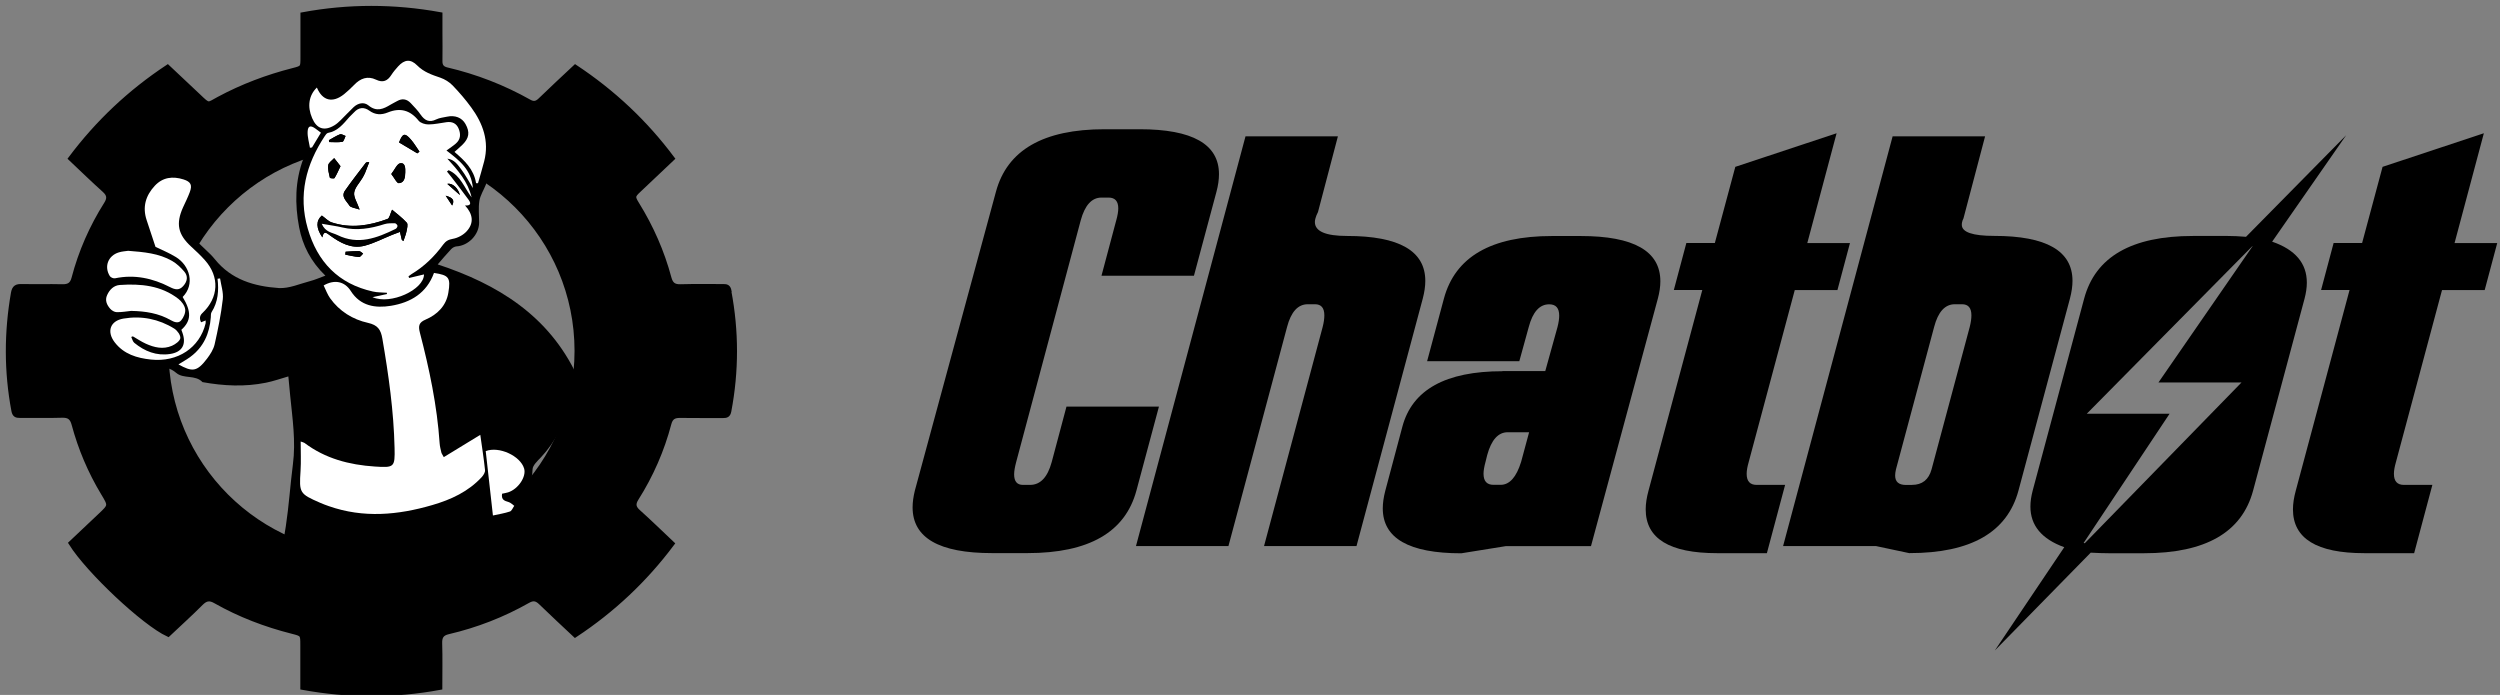 <?xml version="1.0" encoding="UTF-8"?>
<svg id="Capa_1" data-name="Capa 1" xmlns="http://www.w3.org/2000/svg" viewBox="0 0 385.55 107.17">
  <rect x="0" y="0" width="385.55" height="107.17" fill="#808080" stroke="none"/>
  <g>
    <path d="M112.44,44.88c-.11-.59-.36-.71-.88-.7-2.21,.02-4.42-.04-6.62,.03-1.02,.03-1.5-.36-1.76-1.33-1.08-4.04-2.75-7.82-4.95-11.38-.7-1.13-.66-1.31,.29-2.2,1.69-1.6,3.39-3.2,5.14-4.86-4.18-5.59-9.13-10.23-14.94-14.08-1.83,1.72-3.64,3.39-5.4,5.1-.55,.53-1.04,.62-1.7,.25-4.01-2.26-8.25-3.9-12.73-4.95-.75-.18-1.05-.61-1.03-1.36,.03-1.44,0-2.88,0-4.32V2.25c-7.13-1.29-14.11-1.29-21.15,.01v6.59c0,1.61,0,1.63-1.53,2.02-3.98,1.02-7.79,2.45-11.42,4.4-1.75,.94-1.49,1.16-3.15-.43-1.57-1.49-3.15-2.97-4.76-4.48-5.81,3.85-10.74,8.48-14.94,14.08,1.78,1.68,3.45,3.31,5.19,4.87,.77,.69,.84,1.29,.3,2.15-2.25,3.56-3.93,7.38-5,11.46-.26,.99-.8,1.31-1.78,1.29-2.08-.05-4.16,.01-6.24-.03-.78-.02-1.16,.12-1.32,1.02-1.05,6.05-1.07,12.08,.07,18.13,.12,.63,.38,.76,.94,.75,2.18-.02,4.35,.04,6.52-.03,1.06-.03,1.55,.36,1.82,1.37,1.01,3.75,2.51,7.3,4.52,10.63,1.17,1.93,1.15,1.94-.47,3.47-1.51,1.42-3.01,2.84-4.5,4.25,2.71,4.32,11.27,12.34,14.97,14.05,1.68-1.59,3.42-3.15,5.06-4.8,.74-.74,1.35-.84,2.25-.32,3.72,2.11,7.68,3.62,11.82,4.67,1.64,.41,1.63,.44,1.63,2.13v6.52c7.09,1.29,14.08,1.3,21.15,0,0-2.3,.05-4.57-.02-6.83-.03-1.02,.32-1.52,1.31-1.75,4.32-1.01,8.42-2.6,12.28-4.79,.82-.47,1.37-.35,2.02,.29,1.71,1.67,3.48,3.29,5.27,4.98,5.81-3.84,10.76-8.49,14.94-14.08-1.77-1.67-3.46-3.32-5.22-4.9-.74-.66-.81-1.25-.29-2.07,2.27-3.59,3.96-7.44,5.04-11.55,.25-.95,.78-1.26,1.72-1.24,2.21,.04,4.42,0,6.62,.02,.51,0,.78-.08,.9-.69,1.17-6.17,1.17-12.33,0-18.5Zm-55.14,40.92c-17.5,0-31.68-14.18-31.68-31.68s14.18-31.68,31.68-31.68,31.68,14.18,31.68,31.68-14.18,31.68-31.68,31.68Z" style="stroke: #000; stroke-miterlimit: 10; stroke-width: .75px;"/>
    <g>
      <path d="M67.51,40.77c.69-.8,1.36-1.6,2.07-2.35,.2-.21,.53-.4,.81-.42,1.85-.11,3.49-1.8,3.5-3.66,0-1.12-.13-2.27,.04-3.36,.14-.87,.67-1.67,1-2.51,.8-2.08,1.09-4.23,1.09-6.47,0-2.27-.9-4.14-2.12-5.9-.83-1.2-1.8-2.3-2.76-3.4-.79-.91-1.66-1.66-2.91-2.03-1.08-.32-2.11-.96-3.01-1.64-1.24-.94-3.57-1.38-4.62,.17-.33,.48-.7,.96-1.14,1.33-.33,.28-.85,.59-1.21,.52-1.89-.38-3.53-.17-4.88,1.38-.51,.58-1.2,1.02-1.85,1.46-.62,.43-1.14,.13-1.28-.49-.13-.57-.11-1.13-.84-1.22-.8-.1-1.41,.06-1.96,.82-1.13,1.57-.79,3.3-.75,5.01,0,.22,.11,.49,.02,.66-.85,1.6-.68,3.16,.07,4.74,.14,.29,.13,.73,.02,1.03-1.32,3.47-1.34,7.04-.67,10.6,.53,2.79,1.8,5.3,4.05,7.47-.89,.32-1.58,.64-2.32,.83-1.62,.42-3.28,1.18-4.87,1.08-3.75-.26-7.3-1.27-9.85-4.44-.86-1.07-2-1.9-2.89-2.95-1.74-2.08-1.79-2.29-.75-4.67,.23-.53,.57-1.03,.76-1.58,.75-2.25,.76-3.53-1.15-4.08-1.24-.36-2.73-.59-3.91-.24-3.61,1.09-4.53,4.34-3.77,7.85,.25,1.14,.72,2.24,1.06,3.27-1.28,0-2.5-.13-3.67,.04-.87,.13-1.8,.51-2.49,1.04-1.16,.91-1.32,2.72-.64,4.4,.13,.32,.29,.81,.15,1.02-1.23,1.84-.71,3.44,.57,5.01-.83,1.19-.98,2.58-.26,3.77,1.22,2.03,3.07,3.18,5.48,3.64,1.84,.35,3.87-.44,5.54,1,1.14,.98,2.95,.25,4.06,1.43,3.26,.59,6.53,.75,9.79,.09,1.15-.23,2.26-.63,3.45-.97,.1,1.09,.18,2.02,.28,2.94,.35,3.54,.89,7.06,.42,10.64-.41,3.17-.61,6.37-1.09,9.53-.32,2.11-.69,4.22-1.12,6.31,.03,.02,.07,.04,.1,.06,1.21,.71,2.46,1.14,3.86,1.25,3.27,.24,6.66-.34,9.87-.89,6.78-1.16,13.8-2.55,19.99-5.62,0,0,0,0,0,0,.03-.55,.06-1.11,.1-1.66,.23-.05,.69-.21,1.15-.23,2.08-.07,2.95-1.96,2.02-3.79,1.31-1.07,2.05-2.38,2.08-4.18,0-.64,.77-1.33,1.3-1.89,2.22-2.35,3.53-5.2,4.71-8.14,.29-.71,.56-1.43,.84-2.15v-2.31c-4.35-9.25-12.22-14.09-21.47-17.14Z"/>
      <path d="M68.87,23.22c.56-.41,1.02-.71,1.43-1.06,.73-.63,.8-1.42,.44-2.28-.34-.84-1-1.12-1.85-1.02-.94,.12-1.87,.34-2.8,.35-.52,0-1.23-.21-1.53-.58-1.3-1.62-2.84-2.04-4.74-1.27-1,.41-1.93,.4-2.87-.28-.8-.58-1.63-.52-2.34,.26-.23,.26-.51,.48-.74,.74-.92,1.05-1.78,2.17-3.29,2.44-.19,.03-.37,.3-.5,.5-2.89,4.37-4.1,9.07-2.62,14.24,1.48,5.15,4.71,8.54,10.05,9.72,.7,.15,1.43,.13,2.15,.19v.2c-.7,.15-1.41,.31-2.21,.48,2.8,1.23,7.94-1.16,7.94-3.51-.75,.18-1.52,.37-2.3,.55-.03-.09-.06-.17-.09-.26,.16-.11,.3-.24,.47-.34,1.95-1.17,3.54-2.72,4.87-4.54,.39-.54,.79-.78,1.5-.9,.76-.13,1.59-.59,2.12-1.15,1.17-1.27,.99-2.66-.24-3.99,1.03,.06,.87-.44,.54-.89-.86-1.18-1.76-2.33-2.64-3.49-.22-.29-.46-.58-.69-.86,.09-.07,.17-.13,.26-.2,1.84,.81,2.43,2.72,3.54,4.19-.56-2.41-2.12-4.19-3.74-5.97,1.1,.12,1.64,.97,2.19,1.72,.6,.81,1.07,1.72,1.75,2.82-.23-2.86-2.07-4.26-4.06-5.79Z"/>
      <path d="M34.39,42.97c.85,5.35,.29,10.25-2.81,14.67,6.12,1.49,9.76,.72,16.57-3.52,.4,.48,.42,.91-.11,1.32-.63,.49-1.22,1.05-1.89,1.49-.49,.31-.61,.63-.55,1.2,.29,2.67,.5,5.35,.81,8.02,.05,.45,.31,1.02,.66,1.27,3.52,2.59,7.57,3.45,11.84,3.52,.85,.01,1.38-.43,1.44-1.33,.02-.35,.06-.7,.07-1.04,.13-5.63-.91-11.12-1.96-16.61-.06-.31-.45-.66-.77-.8-1.21-.53-2.51-.86-3.67-1.48-2.22-1.19-3.63-3.1-4.47-5.64-5.25,2.52-10.27,1.93-15.17-1.07Z"/>
      <path d="M49.9,44.03c.34,.68,.58,1.39,.99,1.97,1.44,2.02,3.49,3.29,5.84,3.81,1.51,.34,1.98,1.03,2.23,2.45,.96,5.58,1.75,11.17,1.88,16.84,.07,2.97-.05,3.06-3.04,2.87-3.94-.26-7.64-1.21-10.85-3.64-.12-.09-.29-.12-.59-.22,0,1.59,.08,3.06-.02,4.52-.21,3.4-.16,3.53,3,4.92,.45,.2,.9,.37,1.37,.53,5.34,1.87,10.65,1.38,15.95-.17,2.89-.85,5.56-2.07,7.64-4.33,.26-.28,.53-.72,.49-1.06-.19-1.83-.48-3.64-.73-5.44-1.89,1.15-3.74,2.28-5.63,3.44-.22-.4-.34-.54-.37-.7-.11-.47-.24-.95-.27-1.44-.38-5.81-1.59-11.47-3.05-17.08-.27-1.04-.14-1.56,.88-1.99,1.83-.78,3.17-2.12,3.51-4.13,.41-2.38,.07-2.72-2.21-3.07-1.12,3.11-3.6,4.57-6.64,5.07-2.4,.39-4.71,.05-6.19-2.28-.93-1.47-2.5-1.85-4.2-.85Z"/>
      <path d="M80.93,71.24c.27-.24,.48-.42,.67-.62,3.02-3.11,4.87-6.88,6.09-10.97,.18-.59-.05-1.39-.3-2-.35-.86-.86-1.68-1.38-2.46-3.17-4.85-7.63-8.19-12.74-10.74-1.19-.59-2.43-1.06-3.86-1.69,1.12,4.3-1.02,6.56-4.14,8.03,1.1,6.18,2.17,12.21,3.26,18.28,.07-.01,.27,0,.4-.08,1.57-1.04,3.14-2.08,4.67-3.16,.17-.12,.22-.56,.18-.83-.28-2.08-.6-4.15-.89-6.22-.24-1.7-.47-3.41-.7-5.11,.11-.02,.22-.03,.33-.05,.52,3.54,1.04,7.09,1.61,10.95,.91-2.56,1.69-4.83,3.61-6.46,.54,.57,.38,.96-.05,1.41-1.64,1.71-2.57,3.82-3.09,6.09-.19,.83-.03,1.74-.03,2.74,3.01-.61,4.74,.89,6.35,2.89Z"/>
      <path d="M20.24,51.96l.24-.09c.66,.38,1.29,.82,1.99,1.13,1.3,.59,2.68,.92,4.05,.32,.52-.23,1.22-.72,1.28-1.17,.06-.45-.46-1.18-.93-1.47-2.4-1.48-5.06-2.01-7.84-1.55-2.05,.34-2.62,2.01-1.36,3.65,1.41,1.84,3.42,2.44,5.6,2.67,4.13,.44,7.52-1.81,8.43-5.59,.03-.12,0-.26,0-.44-.28,.11-.49,.2-.7,.28q-.42-.84,.19-1.41c2.54-2.39,2.71-5.6,.38-8.19-.65-.73-1.37-1.4-2.09-2.06-2.05-1.88-2.4-3.55-1.25-6.09,.35-.76,.72-1.52,1.02-2.3,.42-1.11,.18-1.62-.96-1.98-1.65-.52-3.19-.35-4.43,.98-1.41,1.52-1.94,3.28-1.25,5.31,.45,1.34,.89,2.68,1.36,4.11,.93,.46,2.1,.93,3.16,1.58,2.14,1.33,2.96,4.19,1.03,6.15,1.38,2.26,1.33,3.68-.2,5.06,.06,.15,.12,.31,.17,.47,.62,1.79-.05,2.98-1.9,3.26-2.11,.32-3.92-.41-5.53-1.72-.24-.2-.32-.6-.47-.91Z"/>
      <path d="M73.42,28.25c.09,0,.18,0,.28,0,.32-1.14,.67-2.26,.96-3.41,.78-3.09-.21-5.79-1.99-8.25-.87-1.2-1.85-2.34-2.88-3.41-.51-.53-1.21-.96-1.9-1.2-1.3-.44-2.54-.86-3.56-1.88-1.03-1.04-1.97-.94-2.95,.14-.37,.41-.74,.84-1.04,1.31-.59,.93-1.3,1.25-2.36,.74-1.32-.63-2.42-.19-3.39,.81-.48,.5-.99,.99-1.54,1.42-1.77,1.42-3.35,1.03-4.2-1.02-1.24,1.19-1.5,2.92-.73,4.72,.71,1.66,1.87,2.04,3.44,1.1,.35-.21,.66-.5,.96-.79,.67-.66,1.31-1.36,1.99-2,.69-.65,1.61-.84,2.3-.27,1.26,1.04,2.3,.54,3.42-.13,.33-.2,.68-.36,1.01-.55,.78-.44,1.48-.31,2.08,.32,.53,.56,1.07,1.11,1.5,1.74,.64,.93,1.35,1.31,2.45,.77,.49-.24,1.07-.29,1.62-.41,1.28-.28,2.33,.14,2.88,1.13,.7,1.26,.57,2.17-.48,3.2-.37,.37-.78,.7-1.22,1.1,1.54,1.32,2.99,2.69,3.33,4.82Z"/>
      <path d="M20.28,47.94c2.13,.04,4.2,.36,6.06,1.43,.6,.35,1.19,.51,1.59,.04,.38-.45,.7-1.18,.63-1.73-.08-.58-.56-1.22-1.05-1.6-2.67-2.07-5.81-2.36-9.03-2.14-.91,.06-1.57,.71-1.96,1.56-.37,.82-.04,1.52,.48,2.11,.24,.27,.66,.51,1,.52,.76,.02,1.52-.13,2.28-.2Z"/>
      <path d="M19.76,38.68c-.4,.06-.93,.09-1.42,.24-1.67,.5-2.32,2.2-1.39,3.66,.13,.21,.56,.39,.8,.34,3.01-.63,5.82,0,8.48,1.36,.8,.41,1.4,.53,2.03-.16,.64-.71,.8-1.52,.15-2.26-.54-.62-1.16-1.22-1.86-1.62-2.05-1.18-4.35-1.37-6.78-1.56Z"/>
      <path d="M77.43,76.14c.33-.07,.64-.12,.93-.21,1.56-.5,2.85-2.43,2.47-3.68-.59-1.96-3.89-3.47-5.92-2.68,.36,3.22,.72,6.46,1.11,9.93,.93-.21,1.8-.34,2.63-.62,.29-.1,.45-.57,.66-.87-.3-.2-.57-.5-.89-.59-.63-.17-1.14-.36-.99-1.28Z"/>
      <path d="M33.94,42.94c-.13,.02-.25,.03-.38,.05,.2,1.81,.08,3.56-.92,5.15-.13,.21-.1,.54-.12,.81-.19,2.48-1.12,4.59-3.17,6.1-.57,.42-1.2,.76-1.82,1.15,2.11,1.15,2.82,1.22,4.41-.89,.5-.66,.99-1.41,1.17-2.2,.52-2.3,.98-4.62,1.26-6.96,.12-1.04-.27-2.14-.42-3.21Z"/>
      <path d="M49.49,20.47c-.33-.25-.58-.44-.83-.62-.77-.56-1.18-.45-1.22,.49-.04,.81,.23,1.64,.36,2.46,.11-.02,.21-.03,.32-.05,.45-.74,.9-1.49,1.37-2.27Z"/>
      <path d="M68.87,23.22c1.99,1.53,3.82,2.94,4.06,5.79-.67-1.1-1.14-2.01-1.75-2.82-.56-.75-1.1-1.6-2.19-1.72,1.63,1.78,3.18,3.56,3.74,5.97-1.11-1.47-1.7-3.38-3.54-4.19-.09,.07-.17,.13-.26,.2,.23,.29,.47,.57,.69,.86,.89,1.16,1.79,2.31,2.64,3.49,.33,.45,.49,.95-.54,.89,1.23,1.33,1.41,2.72,.24,3.99-.52,.57-1.36,1.02-2.12,1.15-.7,.12-1.1,.36-1.5,.9-1.33,1.82-2.92,3.37-4.87,4.54-.16,.1-.31,.23-.47,.34,.03,.09,.06,.17,.09,.26,.77-.19,1.55-.37,2.3-.55,0,2.35-5.14,4.74-7.94,3.51,.8-.17,1.51-.33,2.22-.48v-.2c-.72-.06-1.46-.03-2.16-.19-5.33-1.18-8.57-4.58-10.05-9.72-1.49-5.16-.28-9.86,2.62-14.24,.13-.2,.31-.46,.5-.5,1.51-.27,2.37-1.39,3.29-2.44,.23-.26,.51-.48,.74-.74,.71-.78,1.54-.84,2.34-.26,.93,.68,1.87,.69,2.87,.28,1.9-.77,3.44-.35,4.74,1.27,.3,.37,1.01,.59,1.53,.58,.93,0,1.87-.23,2.8-.35,.85-.11,1.51,.18,1.85,1.02,.35,.86,.29,1.65-.44,2.28-.41,.36-.87,.65-1.43,1.06Zm-19.16,13.38c.2-1.14,.71-.63,1.17-.3,1.6,1.16,3.31,2.12,5.33,1.6,1.47-.38,2.84-1.11,4.26-1.68,.4-.16,.81-.31,1.21-.46,.09,.41,.18,.82,.28,1.22,.01,.05,.09,.07,.25,.2,.17-.52,.37-.99,.47-1.47,.09-.45,.27-1.12,.05-1.36-.72-.8-1.61-1.45-2.27-2.01-.27,.58-.38,1.31-.71,1.43-2.8,1.04-5.68,1.5-8.6,.53-.54-.18-.97-.66-1.52-1.06q-1.38,1.21,.07,3.36Zm5.74-4.29c-.38-1.1-.94-1.9-.84-2.6,.11-.79,.82-1.5,1.26-2.24,.16-.27,.31-.55,.43-.83,.22-.53,.42-1.08,.63-1.62-.33-.03-.47,.02-.55,.12-1.07,1.41-2.17,2.81-3.18,4.26-.67,.95,.26,1.63,.67,2.3,.21,.34,.91,.38,1.56,.62Zm-2.94-6.67c-.36-.47-.67-.86-.98-1.25-.32,.36-.85,.68-.91,1.08-.09,.63,.11,1.31,.25,1.95,.02,.08,.65,.16,.71,.05,.33-.53,.58-1.11,.92-1.82Zm7.84,1.19c.48,.61,.85,1.44,1.17,1.42,.9-.06,.97-.97,.99-1.68,.02-.58,.02-1.52-.78-1.39-.48,.08-.83,.97-1.37,1.65Zm4.02-3.18c.11-.09,.22-.18,.33-.26-.44-.62-.82-1.29-1.32-1.86-.94-1.08-1.26-.99-1.83,.44,.94,.56,1.88,1.12,2.83,1.69Zm-13.64-2.03l.04,.29c.68,0,1.38,.07,2.04-.04,.21-.04,.33-.58,.49-.9-.29-.1-.63-.34-.85-.26-.6,.23-1.15,.6-1.72,.91Zm2.58,17.2c-.02,.15-.04,.3-.05,.45,.71,.14,1.41,.32,2.13,.37,.19,.02,.41-.34,.62-.53-.21-.13-.42-.38-.63-.38-.69-.02-1.37,.05-2.06,.09Zm17.62-8.74c-.24-1.01-1.13-1.91-1.94-1.72,.71,.63,1.46,1.29,1.94,1.72Zm-2.19,.1c.32,.49,.65,.98,1,1.51,.39-.77,.17-1.19-1-1.51Z" style="fill: #fff;"/>
      <path d="M34.39,42.97c4.89,3,9.91,3.59,15.17,1.07,.84,2.54,2.26,4.46,4.47,5.64,1.16,.62,2.46,.95,3.67,1.48,.32,.14,.71,.49,.77,.8,1.05,5.49,2.09,10.98,1.96,16.61,0,.35-.05,.7-.07,1.04-.06,.9-.6,1.34-1.44,1.33-4.27-.07-8.32-.93-11.84-3.52-.35-.26-.61-.82-.66-1.27-.31-2.67-.52-5.35-.81-8.02-.06-.56,.06-.88,.55-1.2,.67-.43,1.26-.99,1.89-1.49,.53-.41,.51-.84,.11-1.32-6.81,4.24-10.45,5.01-16.57,3.52,3.1-4.42,3.67-9.33,2.81-14.67Z"/>
      <path d="M49.9,44.03c1.71-.99,3.27-.62,4.2,.85,1.48,2.33,3.79,2.67,6.19,2.28,3.04-.5,5.51-1.95,6.64-5.07,2.28,.35,2.61,.69,2.21,3.07-.34,2.01-1.69,3.35-3.51,4.13-1.01,.43-1.15,.95-.88,1.99,1.46,5.61,2.66,11.27,3.05,17.08,.03,.48,.16,.96,.27,1.44,.04,.16,.16,.3,.37,.7,1.89-1.15,3.74-2.28,5.63-3.44,.25,1.8,.54,3.61,.73,5.44,.04,.34-.24,.78-.49,1.06-2.08,2.26-4.75,3.49-7.64,4.33-5.3,1.55-10.61,2.04-15.95,.17-.46-.16-.92-.33-1.37-.53-3.17-1.38-3.22-1.52-3-4.92,.09-1.46,.02-2.93,.02-4.52,.29,.11,.46,.13,.59,.22,3.21,2.42,6.91,3.38,10.85,3.64,2.99,.2,3.11,.11,3.04-2.87-.13-5.67-.92-11.26-1.88-16.84-.24-1.42-.72-2.11-2.23-2.45-2.35-.52-4.4-1.79-5.84-3.81-.41-.58-.66-1.29-.99-1.97Z" style="fill: #fff;"/>
      <path d="M80.93,71.24c-1.61-2-3.34-3.5-6.35-2.89,0-.99-.16-1.9,.03-2.74,.52-2.27,1.45-4.38,3.09-6.09,.43-.45,.59-.85,.05-1.41-1.93,1.63-2.7,3.9-3.61,6.46-.57-3.86-1.09-7.4-1.61-10.95-.11,.02-.22,.03-.33,.05,.23,1.7,.46,3.41,.7,5.11,.29,2.07,.61,4.14,.89,6.22,.04,.27,0,.7-.18,.83-1.53,1.09-3.1,2.12-4.67,3.16-.13,.09-.33,.06-.4,.08-1.08-6.07-2.16-12.1-3.26-18.28,3.12-1.46,5.25-3.73,4.14-8.03,1.43,.62,2.68,1.09,3.86,1.69,5.11,2.55,9.57,5.89,12.74,10.74,.51,.79,1.02,1.6,1.38,2.46,.25,.61,.48,1.41,.3,2-1.22,4.09-3.07,7.86-6.09,10.97-.19,.2-.41,.37-.67,.62Z"/>
      <path d="M20.24,51.96c.15,.31,.23,.71,.47,.91,1.6,1.31,3.42,2.04,5.53,1.72,1.85-.28,2.53-1.47,1.9-3.26-.06-.16-.12-.32-.17-.47,1.53-1.38,1.58-2.79,.2-5.06,1.93-1.96,1.11-4.82-1.03-6.15-1.05-.65-2.22-1.12-3.16-1.58-.47-1.43-.91-2.77-1.36-4.11-.68-2.03-.16-3.79,1.25-5.31,1.24-1.33,2.78-1.5,4.43-.98,1.14,.36,1.38,.87,.96,1.98-.29,.78-.67,1.54-1.02,2.3-1.15,2.54-.81,4.21,1.25,6.09,.72,.66,1.44,1.33,2.09,2.06,2.32,2.59,2.16,5.8-.38,8.19q-.61,.57-.19,1.41c.21-.08,.43-.17,.7-.28,0,.18,.03,.32,0,.44-.91,3.77-4.31,6.03-8.43,5.59-2.17-.23-4.19-.83-5.6-2.67-1.26-1.65-.69-3.31,1.36-3.65,2.78-.47,5.44,.06,7.84,1.55,.46,.29,.98,1.01,.93,1.47-.06,.44-.76,.94-1.28,1.17-1.37,.6-2.75,.27-4.05-.32-.69-.31-1.33-.75-1.99-1.13l-.24,.09Z" style="fill: #fff;"/>
      <path d="M73.42,28.25c-.34-2.14-1.79-3.51-3.33-4.82,.44-.4,.85-.73,1.22-1.1,1.05-1.04,1.18-1.94,.48-3.2-.55-.99-1.61-1.41-2.88-1.13-.54,.12-1.13,.17-1.62,.41-1.11,.55-1.81,.16-2.45-.77-.43-.63-.98-1.18-1.5-1.74-.6-.63-1.3-.76-2.08-.32-.33,.19-.68,.35-1.01,.55-1.11,.67-2.16,1.17-3.42,.13-.69-.57-1.61-.38-2.3,.27-.69,.65-1.32,1.35-1.99,2-.3,.29-.61,.58-.96,.79-1.57,.94-2.73,.56-3.44-1.1-.78-1.8-.51-3.53,.73-4.72,.85,2.05,2.43,2.44,4.2,1.02,.54-.44,1.05-.92,1.54-1.42,.96-1.01,2.07-1.44,3.39-.81,1.06,.51,1.77,.19,2.36-.74,.3-.47,.67-.9,1.04-1.31,.98-1.08,1.92-1.18,2.95-.14,1.01,1.02,2.26,1.44,3.56,1.88,.69,.24,1.39,.67,1.9,1.2,1.03,1.07,2.01,2.21,2.88,3.41,1.79,2.46,2.77,5.16,1.99,8.25-.29,1.14-.64,2.27-.96,3.41-.09,0-.18,0-.28,0Z" style="fill: #fff;"/>
      <path d="M20.28,47.94c-.76,.08-1.52,.22-2.28,.2-.34,0-.76-.25-1-.52-.52-.59-.85-1.3-.48-2.11,.38-.85,1.04-1.5,1.96-1.56,3.22-.22,6.36,.07,9.03,2.14,.49,.38,.97,1.02,1.05,1.6,.08,.55-.24,1.28-.63,1.73-.4,.47-.99,.3-1.59-.04-1.86-1.07-3.92-1.39-6.06-1.43Z" style="fill: #fff;"/>
      <path d="M19.76,38.68c2.42,.19,4.73,.38,6.78,1.56,.7,.4,1.32,1,1.86,1.62,.65,.74,.49,1.55-.15,2.26-.62,.69-1.23,.57-2.03,.16-2.66-1.37-5.47-1.99-8.48-1.36-.24,.05-.67-.13-.8-.34-.92-1.46-.27-3.16,1.39-3.66,.49-.15,1.02-.18,1.42-.24Z" style="fill: #fff;"/>
      <path d="M77.43,76.14c-.15,.92,.36,1.1,.99,1.28,.33,.09,.6,.38,.89,.59-.22,.3-.38,.77-.66,.87-.82,.28-1.7,.41-2.63,.62-.39-3.47-.75-6.71-1.11-9.93,2.03-.79,5.33,.72,5.92,2.68,.38,1.26-.91,3.18-2.47,3.68-.29,.09-.6,.14-.93,.21Z" style="fill: #fff;"/>
      <path d="M33.94,42.94c.16,1.07,.54,2.17,.42,3.21-.27,2.34-.74,4.66-1.26,6.96-.18,.78-.67,1.54-1.17,2.2-1.59,2.1-2.31,2.04-4.41,.89,.62-.39,1.25-.73,1.82-1.15,2.05-1.51,2.98-3.61,3.17-6.1,.02-.27-.01-.6,.12-.81,1.01-1.59,1.13-3.33,.92-5.15,.13-.02,.25-.03,.38-.05Z" style="fill: #fff;"/>
      <path d="M49.49,20.47c-.47,.79-.92,1.53-1.37,2.27-.11,.02-.21,.03-.32,.05-.13-.82-.39-1.65-.36-2.46,.04-.94,.45-1.05,1.22-.49,.25,.18,.5,.37,.83,.62Z" style="fill: #fff;"/>
      <path d="M49.71,36.6q-1.46-2.16-.07-3.36c.55,.39,.98,.88,1.52,1.06,2.92,.96,5.8,.51,8.6-.53,.33-.12,.43-.85,.71-1.43,.66,.57,1.55,1.22,2.27,2.01,.22,.24,.04,.91-.05,1.36-.1,.49-.3,.95-.47,1.47-.16-.13-.23-.16-.25-.2-.1-.41-.19-.81-.28-1.22-.4,.15-.81,.3-1.21,.46-1.42,.57-2.79,1.3-4.26,1.68-2.02,.52-3.74-.44-5.33-1.6-.46-.33-.97-.84-1.17,.3Zm-.09-2.08c.55,1.33,1.62,1.34,2.42,1.74,3.17,1.58,6.1,.46,8.97-.95,.15-.07,.31-.33,.29-.48-.02-.15-.25-.39-.4-.39-.54,0-1.12-.02-1.62,.14-2.13,.68-4.26,1.04-6.48,.51-.97-.23-1.96-.36-3.17-.57Z"/>
      <path d="M55.45,32.31c-.65-.24-1.35-.28-1.56-.62-.41-.67-1.34-1.35-.67-2.3,1.01-1.45,2.11-2.84,3.18-4.26,.08-.1,.21-.15,.55-.12-.21,.54-.41,1.09-.63,1.62-.12,.29-.27,.56-.43,.83-.44,.75-1.15,1.45-1.26,2.24-.1,.71,.45,1.51,.84,2.6Z"/>
      <path d="M52.51,25.64c-.35,.71-.59,1.3-.92,1.82-.06,.1-.69,.02-.71-.05-.15-.64-.35-1.32-.25-1.95,.06-.39,.59-.72,.91-1.08,.31,.39,.62,.79,.98,1.25Z"/>
      <path d="M60.34,26.83c.53-.68,.88-1.57,1.37-1.65,.8-.13,.8,.8,.78,1.39-.02,.71-.09,1.62-.99,1.68-.31,.02-.68-.8-1.17-1.42Z"/>
      <path d="M64.36,23.65c-.94-.56-1.89-1.13-2.83-1.69,.57-1.43,.89-1.53,1.83-.44,.5,.57,.88,1.24,1.32,1.86-.11,.09-.22,.18-.33,.26Z"/>
      <path d="M50.72,21.62c.57-.31,1.12-.68,1.72-.91,.22-.08,.56,.16,.85,.26-.16,.31-.28,.86-.49,.9-.66,.12-1.36,.04-2.04,.04l-.04-.29Z"/>
      <path d="M53.3,38.82c.69-.04,1.37-.1,2.06-.09,.21,0,.42,.25,.63,.38-.21,.19-.43,.54-.62,.53-.71-.06-1.42-.24-2.13-.37,.02-.15,.04-.3,.05-.45Z"/>
      <path d="M70.92,30.08c-.48-.42-1.23-1.09-1.94-1.72,.8-.19,1.69,.71,1.94,1.72Z"/>
      <path d="M68.72,30.18c1.16,.32,1.38,.74,1,1.51-.35-.53-.67-1.02-1-1.51Z"/>
      <path d="M49.63,34.51c1.21,.22,2.21,.34,3.17,.57,2.22,.53,4.36,.17,6.48-.51,.51-.16,1.08-.14,1.62-.14,.14,0,.38,.24,.4,.39,.02,.15-.14,.41-.29,.48-2.87,1.41-5.79,2.53-8.97,.95-.79-.39-1.86-.41-2.42-1.74Z" style="fill: #fff;"/>
    </g>
  </g>
  <g>
    <path d="M172.15,33.98c.2-.73,.31-1.35,.31-1.84,0-1.11-.5-1.67-1.49-1.67h-1.1c-1.49,0-2.56,1.17-3.2,3.51l-9.96,37.29c-.2,.76-.31,1.39-.31,1.89,0,1.08,.45,1.62,1.36,1.62h1.1c1.58,0,2.69-1.17,3.33-3.51l2.28-8.56h14.26l-3.47,12.94c-1.73,6.43-7.33,9.65-16.8,9.65h-5.48c-8.16,0-12.24-2.35-12.24-7.06,0-.79,.12-1.65,.35-2.59l12.5-46.07c1.73-6.43,7.31-9.65,16.76-9.65h5.4c8.16,0,12.24,2.31,12.24,6.93,0,.85-.13,1.75-.39,2.72l-3.47,12.94h-14.26l2.28-8.56Z"/>
    <path d="M206.33,21.03l-3.07,11.67c-.18,.35-.31,.67-.39,.97-.06,.2-.09,.39-.09,.57,0,1.43,1.65,2.15,4.96,2.15,8.04,0,12.07,2.31,12.07,6.93,0,.82-.13,1.73-.39,2.72l-10.22,38.17h-14.26l9.04-33.78c.18-.7,.26-1.3,.26-1.8,0-1.14-.48-1.71-1.45-1.71h-1.1c-1.52,0-2.59,1.17-3.2,3.51l-9.04,33.78h-14.26l16.89-63.18h14.26Z"/>
    <path d="M231.73,57.23h6.58l1.89-6.8c.18-.7,.26-1.29,.26-1.75,0-1.17-.51-1.75-1.54-1.75-1.49,0-2.54,1.17-3.16,3.51l-1.45,5.26h-14.22l2.59-9.65c1.73-6.43,7.28-9.65,16.67-9.65h4.43c8.19,0,12.28,2.33,12.28,6.98,0,.82-.13,1.71-.39,2.68l-10.31,38.17h-13.16l-6.84,1.1c-8.07,0-12.11-2.31-12.11-6.93,0-.82,.13-1.73,.39-2.72l2.63-9.87c1.52-5.7,6.67-8.56,15.44-8.56Zm.79,9.43c-1.46,0-2.52,1.17-3.16,3.51l-.26,1.05c-.2,.73-.31,1.35-.31,1.84,0,1.14,.51,1.71,1.54,1.71h1.1c1.37,0,2.43-1.18,3.16-3.55l1.23-4.56h-3.29Z"/>
    <path d="M264.46,37.49l3.16-11.76,15.62-5.18-4.52,16.94h6.58l-1.93,7.24h-6.58l-7.11,26.54c-.2,.7-.31,1.3-.31,1.8,0,1.14,.51,1.71,1.54,1.71h4.39l-2.81,10.53h-7.68c-7.34,0-11.01-2.25-11.01-6.76,0-.88,.15-1.84,.44-2.9l8.29-30.93h-4.39l1.93-7.24h4.39Z"/>
    <path d="M294.47,85.31l-5.18-1.1h-14.3l16.89-63.18h14.26l-3.33,12.64c-.12,.23-.19,.44-.22,.61-.03,.12-.04,.25-.04,.39,0,1.14,1.67,1.71,5,1.71,8.04,0,12.07,2.31,12.07,6.93,0,.82-.13,1.73-.39,2.72l-7.94,29.62c-1.73,6.43-7.33,9.65-16.8,9.65Zm.39-10.53c1.58,0,2.59-.8,3.03-2.41l5.88-21.94c.18-.7,.26-1.3,.26-1.8,0-1.14-.48-1.71-1.45-1.71h-1.1c-1.52,0-2.59,1.17-3.2,3.51l-5.88,21.94c-.09,.38-.13,.7-.13,.97,0,.97,.56,1.45,1.67,1.45h.92Z"/>
    <path d="M346.38,36.52l15.44-15.66-11.41,16.41c3.57,1.23,5.35,3.33,5.35,6.32,0,.76-.12,1.58-.35,2.46l-7.94,29.62c-1.73,6.43-7.33,9.65-16.8,9.65h-5.48c-.73,0-1.65-.03-2.76-.09l-14.79,15.09,10.71-15.93c-3.48-1.26-5.22-3.35-5.22-6.27,0-.76,.12-1.58,.35-2.46l7.94-29.62c1.73-6.43,7.31-9.65,16.76-9.65h5.4c.79,0,1.73,.04,2.81,.13Zm.97,1.45l-25.53,25.84h12.77l-13.25,19.92c.06,.03,.12,.04,.18,.04l24.17-24.79h-12.81l14.52-21.02h-.04Z"/>
    <path d="M364.28,37.49l3.16-11.76,15.62-5.18-4.52,16.94h6.58l-1.93,7.24h-6.58l-7.11,26.54c-.2,.7-.31,1.3-.31,1.8,0,1.14,.51,1.71,1.54,1.71h4.39l-2.81,10.53h-7.68c-7.34,0-11.01-2.25-11.01-6.76,0-.88,.15-1.84,.44-2.9l8.29-30.93h-4.39l1.93-7.24h4.39Z"/>
  </g>
</svg>